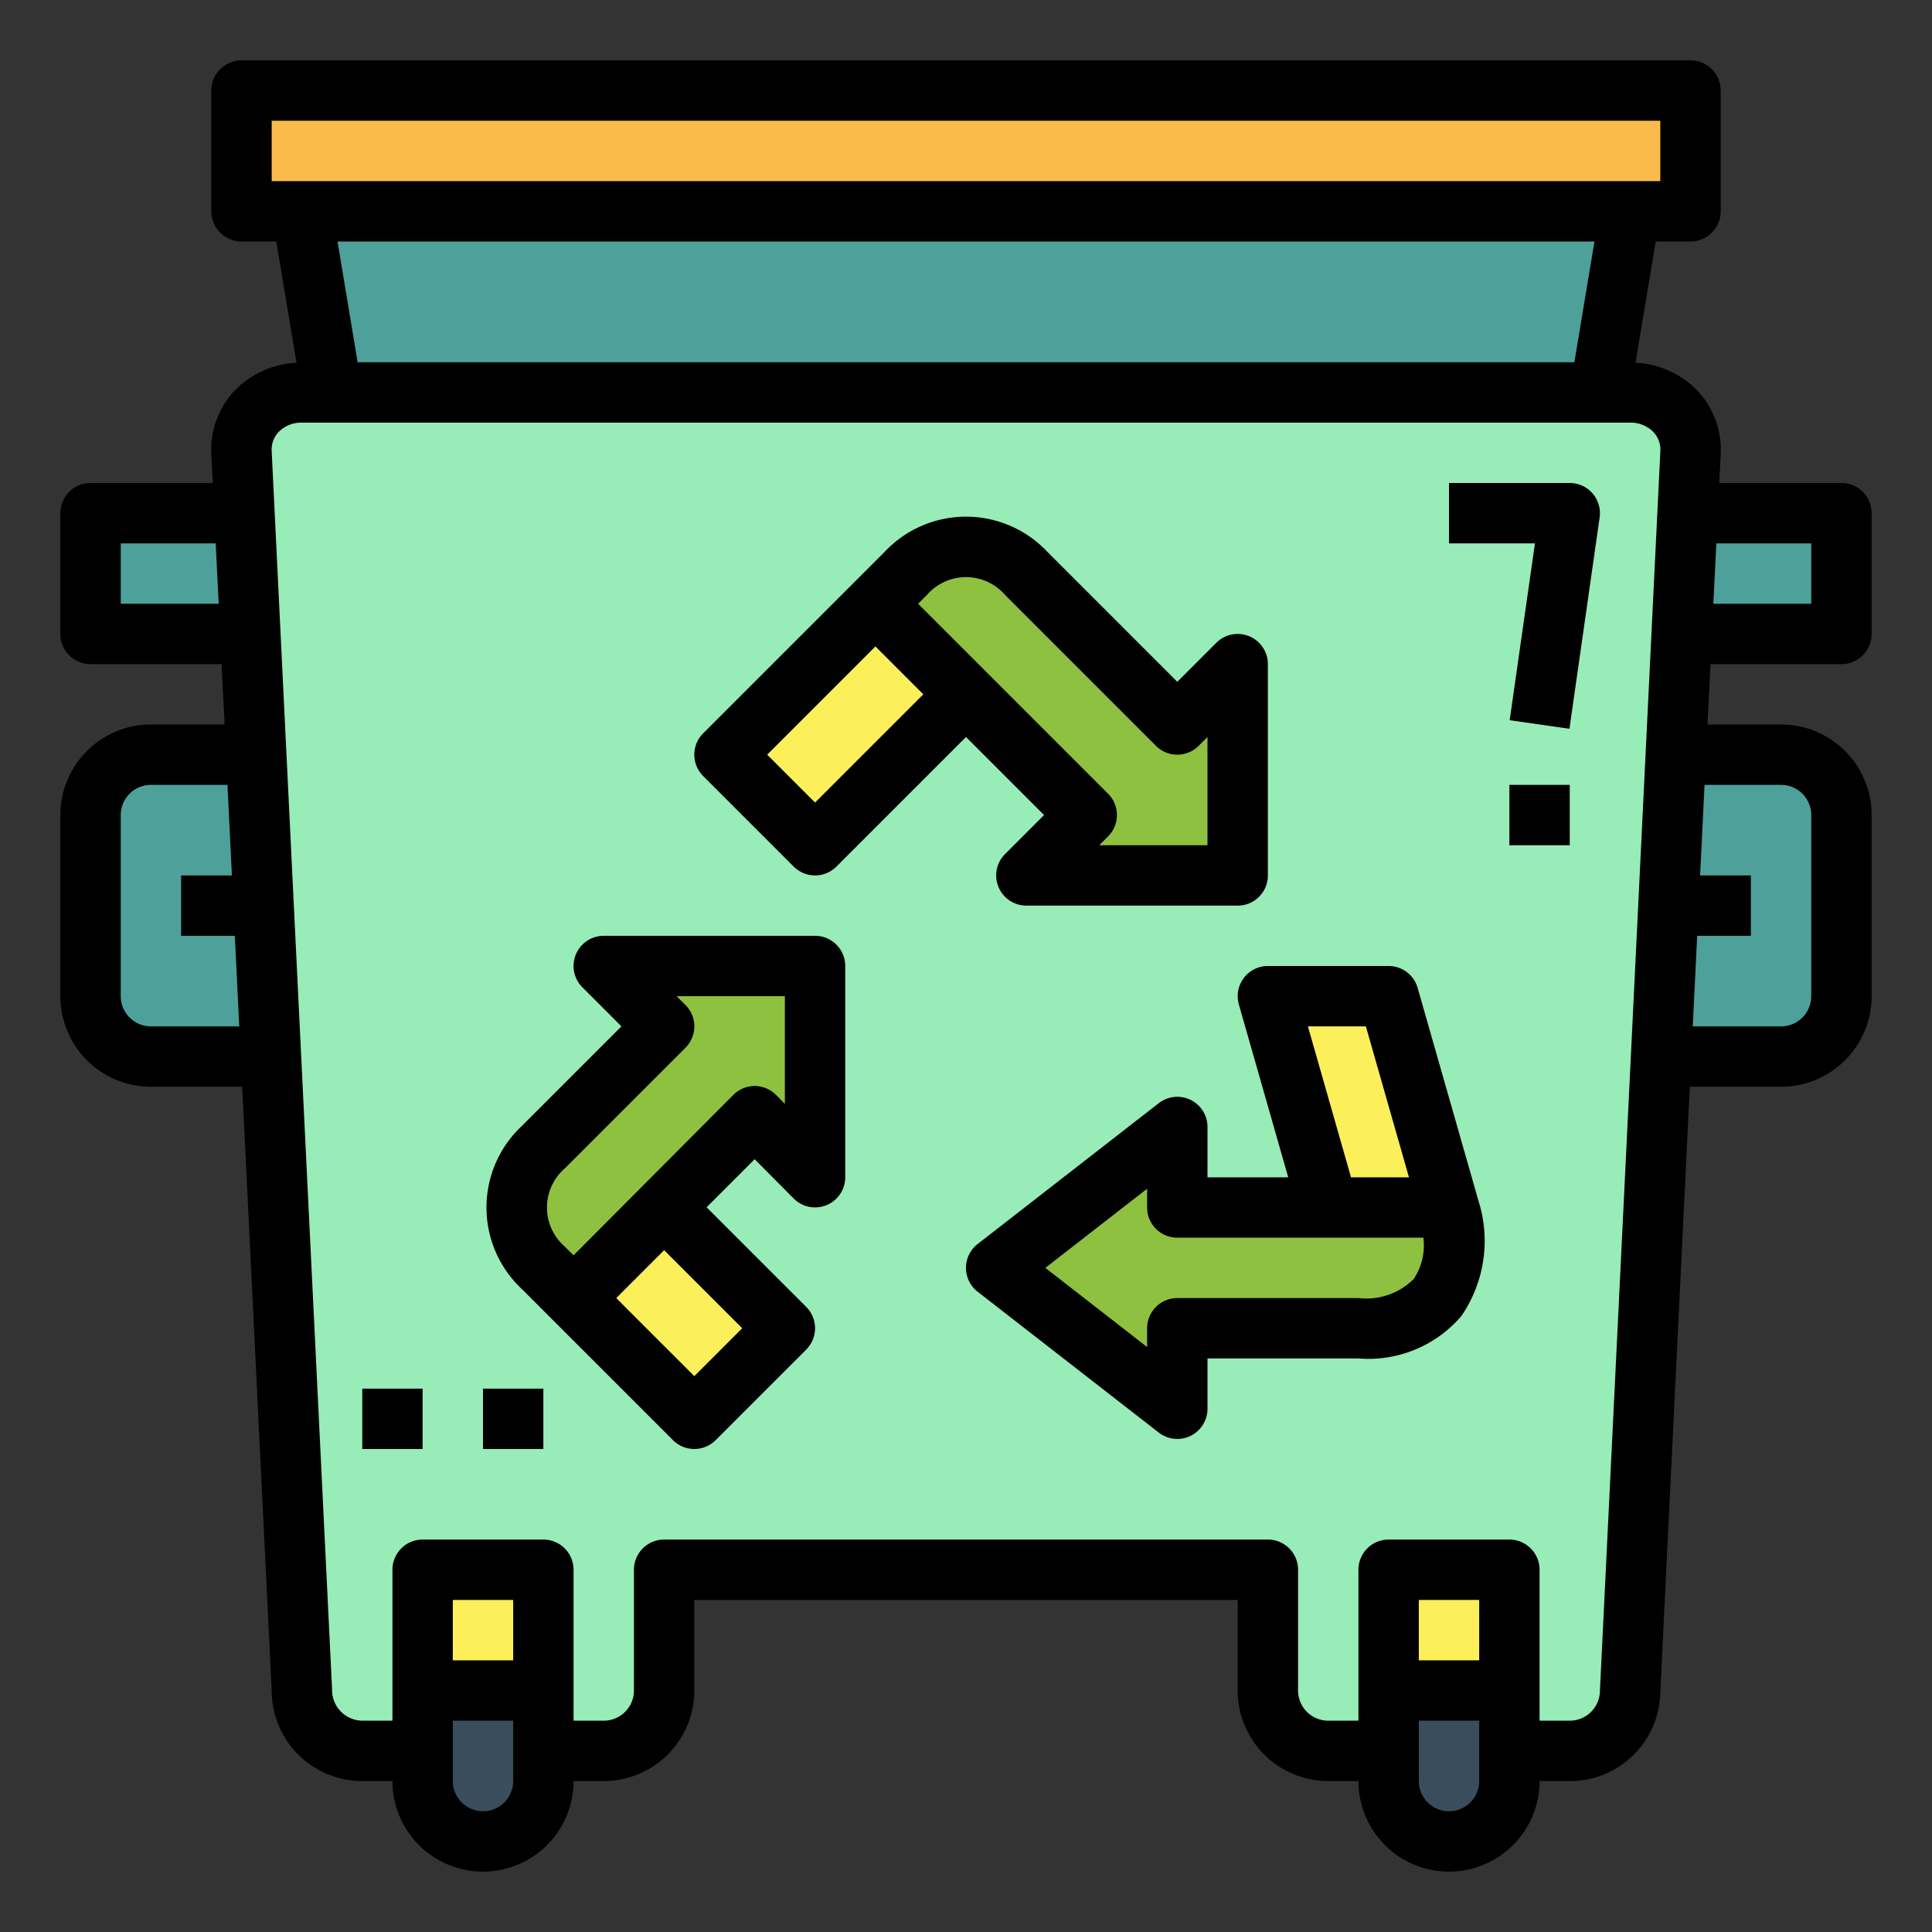 <svg height="512" viewBox="0 0 64 64" width="512" xmlns="http://www.w3.org/2000/svg"><rect x="0" y="0" width="64" height="64" fill="#333333" stroke="none"/><g id="Filled_outline" data-name="Filled outline"><path d="m8 3h48v4h-48z" fill="#f9bb4b"/><path d="m53 13h-42l-1-6h44z" fill="#4da19a"/><path d="m14 56h4a0 0 0 0 1 0 0v3a2 2 0 0 1 -2 2 2 2 0 0 1 -2-2v-3a0 0 0 0 1 0 0z" fill="#394d5c"/><path d="m14 52h4v4h-4z" fill="#fcf05a"/><path d="m46 56h4a0 0 0 0 1 0 0v3a2 2 0 0 1 -2 2 2 2 0 0 1 -2-2v-3a0 0 0 0 1 0 0z" fill="#394d5c"/><path d="m46 52h4v4h-4z" fill="#fcf05a"/><path d="m8.098 17h-5.098v4h5.293z" fill="#4da19a"/><path d="m8.488 25h-3.488a2 2 0 0 0 -2 2v6a2 2 0 0 0 2 2h3.976z" fill="#4da19a"/><path d="m10 13a1.925 1.925 0 0 0 -2 2l2 41a2 2 0 0 0 2 2h2v-6h4v6h2a2 2 0 0 0 2-2v-4h20v4a2 2 0 0 0 2 2h2v-6h4v6h2a2 2 0 0 0 2-2l2-41a1.925 1.925 0 0 0 -2-2z" fill="#98ecb7"/><path d="m55.902 17h5.098v4h-5.293z" fill="#4da19a"/><path d="m55.512 25h3.488a2 2 0 0 1 2 2v6a2 2 0 0 1 -2 2h-3.976z" fill="#4da19a"/><path d="m12 46h2v2h-2z" fill="#f4f4e6"/><path d="m16 46h2v2h-2z" fill="#f4f4e6"/><path d="m39 24-5-5a2.715 2.715 0 0 0 -4 0l-1 1 7 7-2 2h7v-7z" fill="#8ec13f"/><path d="m24.464 21.879h7.071v4.243h-7.071z" fill="#fcf05a" transform="matrix(.707 -.707 .707 .707 -8.77 26.828)"/><path d="m22 34-4 4a2.715 2.715 0 0 0 0 4l1 1 6-6.022 2 2.022v-7h-7z" fill="#8ec13f"/><path d="m20.379 40.672h4.243v5.657h-4.243z" fill="#fcf05a" transform="matrix(.707 -.707 .707 .707 -24.169 28.651)"/><path d="m39 44h6c3 0 3.473-2.107 3-4h-9v-2.667l-6 4.667 6 4.667z" fill="#8ec13f"/><path d="m48 40-2-7h-4l2 7z" fill="#fcf05a"/><path d="m61 16h-4.047l.047-.953a2.85 2.85 0 0 0 -.785-2.121 3.041 3.041 0 0 0 -2.037-.908l.669-4.018h1.153a1 1 0 0 0 1-1v-4a1 1 0 0 0 -1-1h-48a1 1 0 0 0 -1 1v4a1 1 0 0 0 1 1h1.153l.67 4.018a3.041 3.041 0 0 0 -2.037.908 2.852 2.852 0 0 0 -.786 2.123l.047.951h-4.047a1 1 0 0 0 -1 1v4a1 1 0 0 0 1 1h4.34l.1 2h-2.44a3 3 0 0 0 -3 3v6a3 3 0 0 0 3 3h3.024l.976 20a3 3 0 0 0 3 3h1a3 3 0 0 0 6 0h1a3 3 0 0 0 3-3v-3h18v3a3 3 0 0 0 3 3h1a3 3 0 0 0 6 0h1a2.992 2.992 0 0 0 3-2.951l.977-20.049h3.023a3 3 0 0 0 3-3v-6a3 3 0 0 0 -3-3h-2.438l.1-2h4.338a1 1 0 0 0 1-1v-4a1 1 0 0 0 -1-1zm-57 4v-2h3.145l.1 2zm1 14a1 1 0 0 1 -1-1v-6a1 1 0 0 1 1-1h2.535l.147 3h-1.682v2h1.779l.147 3zm4-28v-2h46v2zm43.819 2-.666 4h-40.306l-.666-4zm-35.819 51a1 1 0 0 1 -2 0v-2h2zm0-4h-2v-2h2zm32 4a1 1 0 0 1 -2 0v-2h2zm0-4h-2v-2h2zm4 1a1 1 0 0 1 -1 1h-1v-5a1 1 0 0 0 -1-1h-4a1 1 0 0 0 -1 1v5h-1a1 1 0 0 1 -1-1v-4a1 1 0 0 0 -1-1h-20a1 1 0 0 0 -1 1v4a1 1 0 0 1 -1 1h-1v-5a1 1 0 0 0 -1-1h-4a1 1 0 0 0 -1 1v5h-1a1.015 1.015 0 0 1 -1-1.049l-2-41a.85.85 0 0 1 .234-.646 1.054 1.054 0 0 1 .766-.305h44a1.054 1.054 0 0 1 .767.307.848.848 0 0 1 .234.644zm6-30a1 1 0 0 1 1 1v6a1 1 0 0 1 -1 1h-2.925l.146-3h1.779v-2h-1.682l.147-3zm1-6h-3.243l.1-2h3.143z"/><path d="m52 16h-4v2h2.847l-.837 5.858 1.98.284 1-7a1 1 0 0 0 -.99-1.142z"/><path d="m50 26h2v2h-2z"/><path d="m12 46h2v2h-2z"/><path d="m16 46h2v2h-2z"/><path d="m26.293 28.707a1 1 0 0 0 1.414 0l4.293-4.293 2.586 2.586-1.293 1.293a1 1 0 0 0 .707 1.707h7a1 1 0 0 0 1-1v-7a1 1 0 0 0 -1.707-.707l-1.293 1.293-4.293-4.293a3.7 3.7 0 0 0 -5.414 0l-6 6a1 1 0 0 0 0 1.414zm4.414-9a1.714 1.714 0 0 1 2.586 0l5 5a1 1 0 0 0 1.414 0l.293-.293v3.586h-3.586l.293-.293a1 1 0 0 0 0-1.414l-6.293-6.293zm-1.707 1.707 1.586 1.586-3.586 3.586-1.586-1.586z"/><path d="m27 31h-7a1 1 0 0 0 -.707 1.707l1.293 1.293-3.293 3.293a3.7 3.7 0 0 0 0 5.414l5 5a1 1 0 0 0 1.414 0l3-3a1 1 0 0 0 0-1.414l-3.3-3.3 1.593-1.593 1.289 1.3a1 1 0 0 0 1.711-.7v-7a1 1 0 0 0 -1-1zm-2.414 13-1.586 1.586-2.586-2.586 1.586-1.586zm1.414-7.433-.289-.292a1 1 0 0 0 -.709-.3 1 1 0 0 0 -.708.294l-5.294 5.315-.292-.291a1.714 1.714 0 0 1 0-2.586l4-4a1 1 0 0 0 0-1.414l-.294-.293h3.586z"/><path d="m46.961 32.725a1 1 0 0 0 -.961-.725h-4a1 1 0 0 0 -.961 1.275l1.635 5.725h-2.674v-1.667a1 1 0 0 0 -1.614-.789l-6 4.666a1 1 0 0 0 0 1.58l6 4.666a1 1 0 0 0 1.614-.789v-1.667h5a4.049 4.049 0 0 0 3.406-1.4 4.4 4.4 0 0 0 .564-3.843c-.001-.006-2.009-7.032-2.009-7.032zm-1.715 1.275 1.428 5h-1.92l-1.428-5zm1.584 8.37a2.224 2.224 0 0 1 -1.83.63h-6a1 1 0 0 0 -1 1v.622l-3.371-2.622 3.371-2.622v.622a1 1 0 0 0 1 1h8.152a2.013 2.013 0 0 1 -.322 1.37z"/></g></svg>